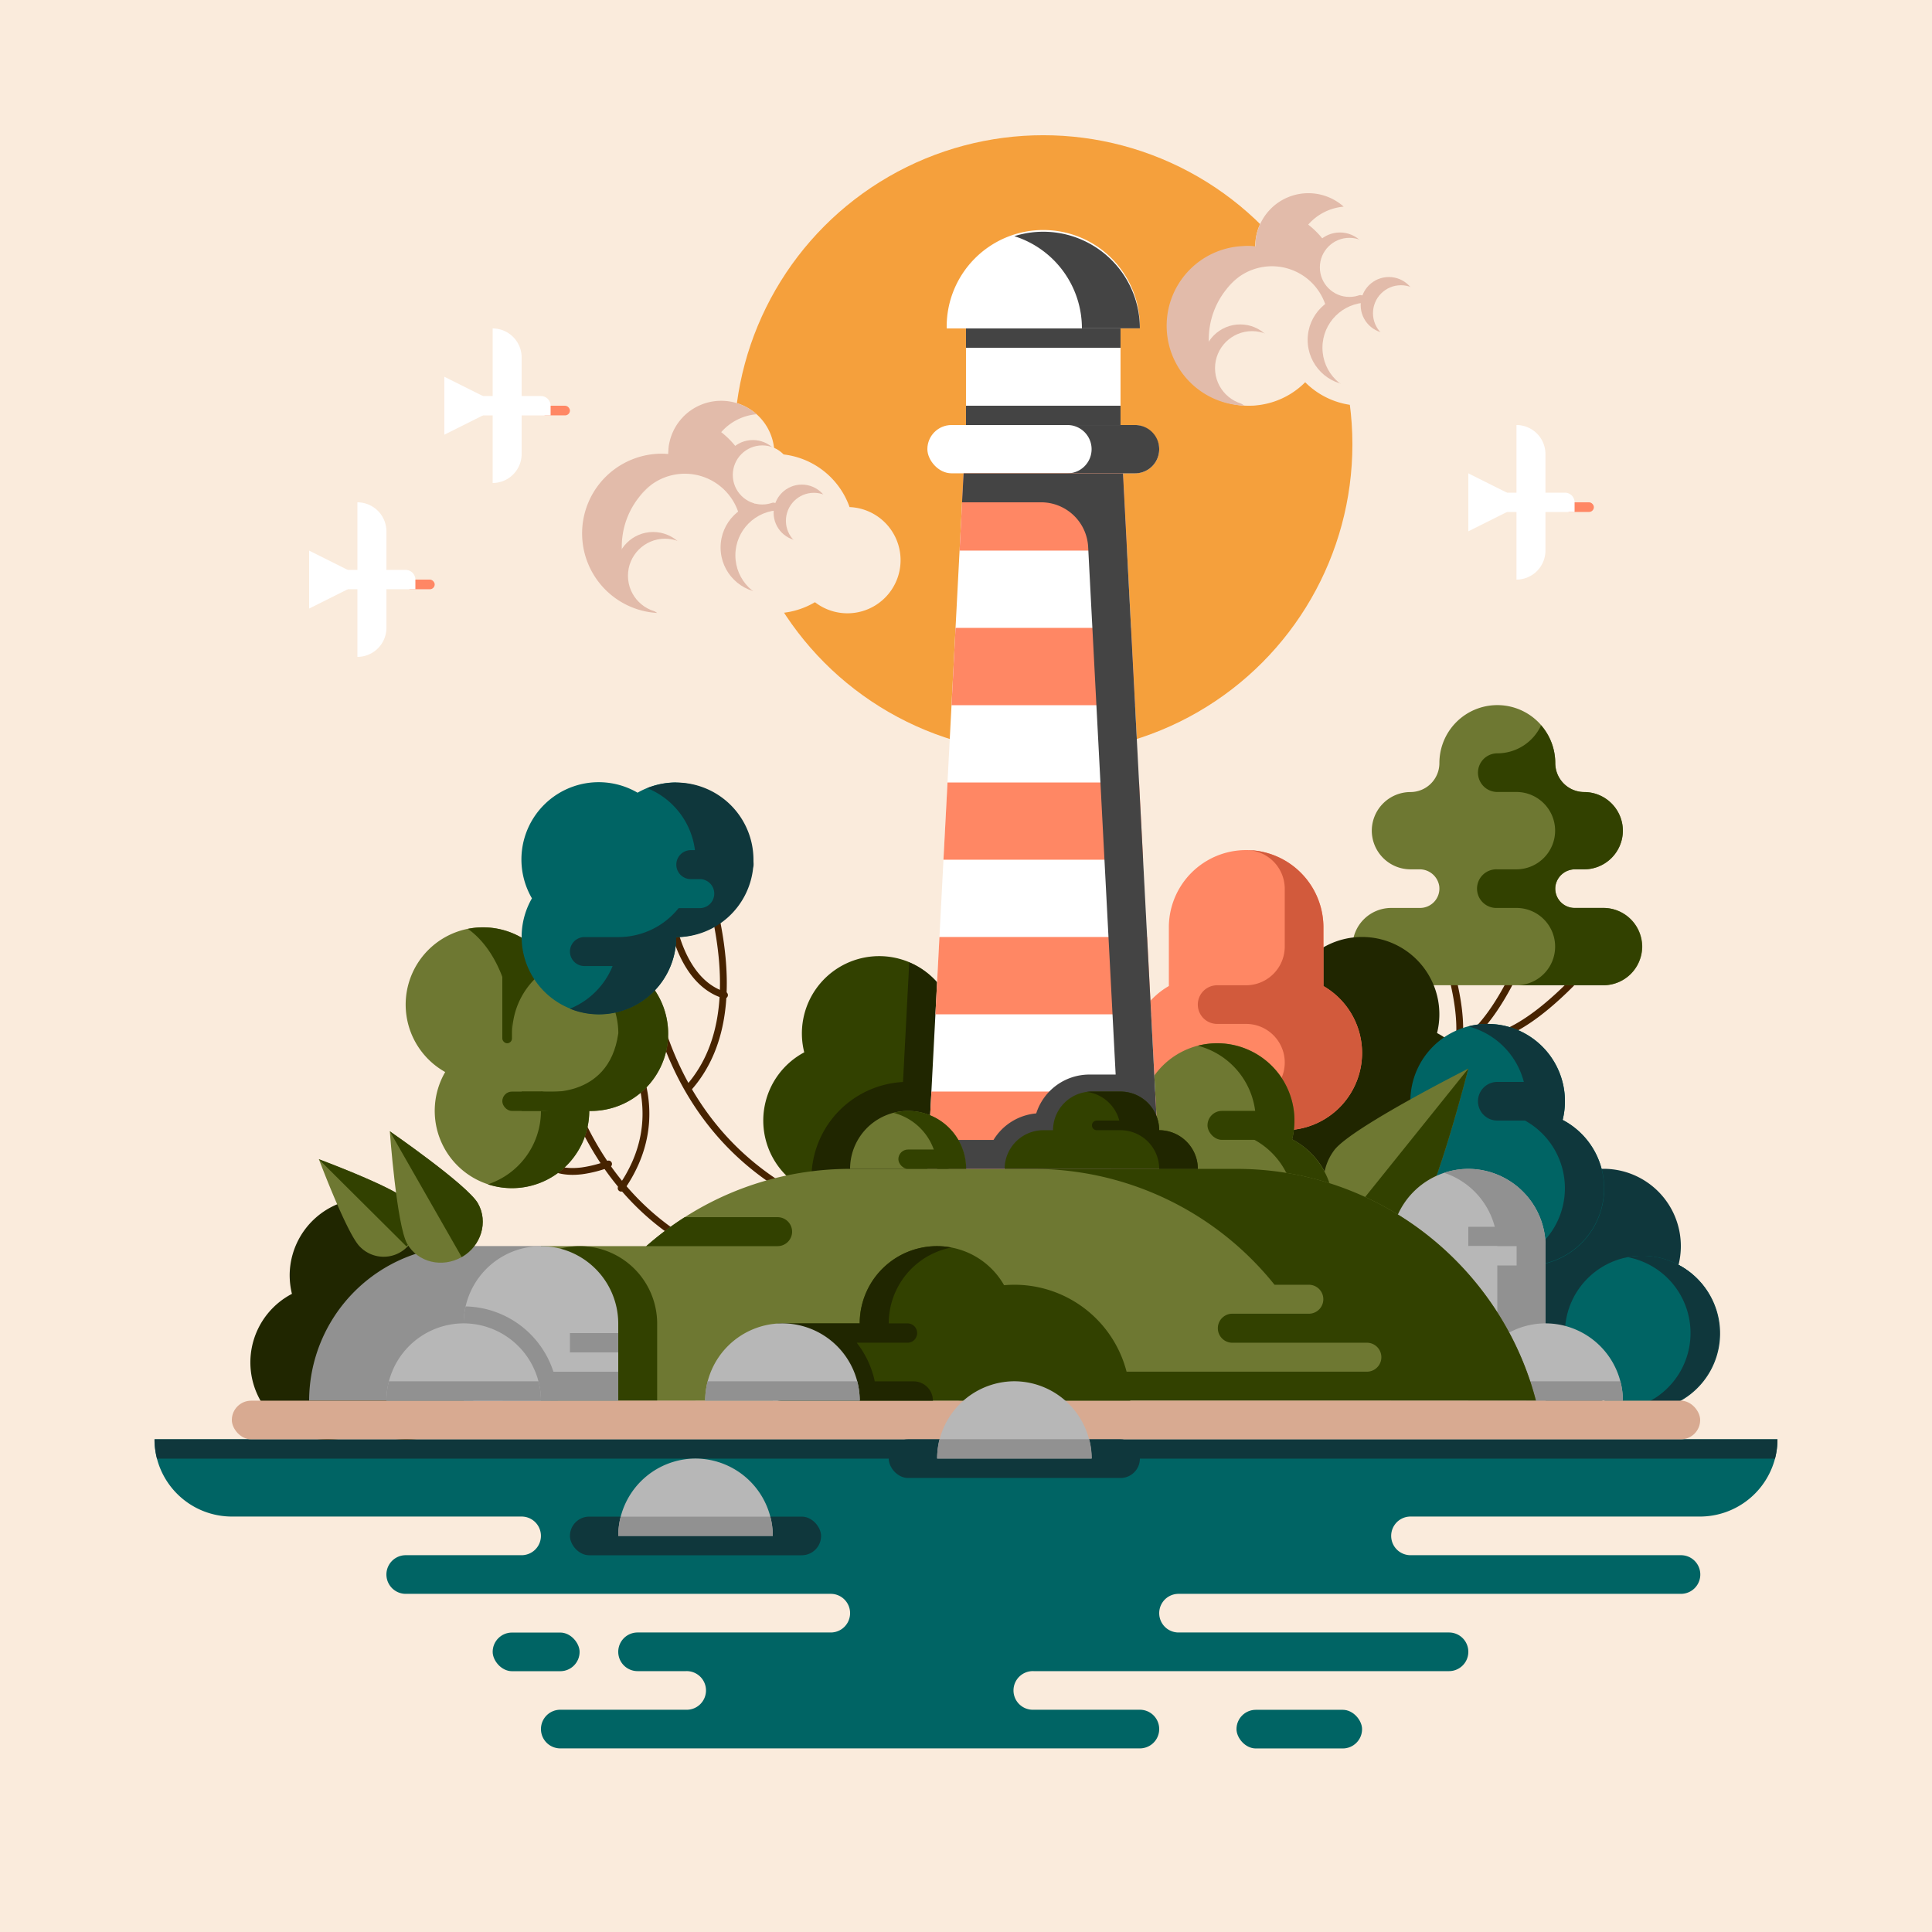 <svg xmlns="http://www.w3.org/2000/svg" viewBox="0 0 566.93 566.93"><defs><style>.cls-1{isolation:isolate;}.cls-2{fill:#faebdc;}.cls-3{fill:#324100;}.cls-4{fill:#202600;}.cls-5{fill:#006464;}.cls-6{fill:#0f373c;}.cls-7{fill:none;stroke:#472300;stroke-linecap:round;stroke-linejoin:round;stroke-width:2px;}.cls-8{fill:#6e7832;}.cls-9{fill:#f5a03c;}.cls-10{fill:#919191;}.cls-11{fill:#ff8764;}.cls-12{fill:#d25a3c;}.cls-13{fill:#b7b7b7;}.cls-14{fill:#fff;}.cls-15{fill:#444;mix-blend-mode:difference;}.cls-16{fill:#d8aa91;}.cls-17{fill:#e2bbaa;}</style></defs><g class="cls-1"><g id="Tlo"><rect class="cls-2" width="566.93" height="566.93"/></g><g id="Ilustracja"><path class="cls-3" d="M280,308.8a23.12,23.12,0,0,0,.67-5.49A22.68,22.68,0,1,0,236,308.8a22.68,22.68,0,0,0,10.66,42.7A22.44,22.44,0,0,0,258,348.45a22.68,22.68,0,1,0,22-39.65Z"/><path class="cls-4" d="M269.18,351.5h.26A22.68,22.68,0,0,0,280,308.81a23.14,23.14,0,0,0,.67-5.5,22.69,22.69,0,0,0-13.86-20.9l-3.56,68.26A22.59,22.59,0,0,0,269.18,351.5Z"/><path class="cls-4" d="M238.11,345.82a28.35,28.35,0,0,1,56.7,0Z"/><path class="cls-5" d="M521.58,422.35a22.53,22.53,0,0,1-.72,5.67c-.09.35-.19.69-.29,1a22.79,22.79,0,0,1-21.67,16h-85a5.67,5.67,0,1,0,0,11.34h79.37a5.67,5.67,0,0,1,0,11.34H345.83a5.67,5.67,0,1,0,0,11.34H425.2a5.67,5.67,0,1,1,0,11.34H303.31a5.67,5.67,0,1,0,0,11.33h31.18a5.67,5.67,0,1,1,0,11.34H164.41a5.67,5.67,0,0,1,0-11.34h36.85a5.67,5.67,0,1,0,0-11.33H187.09a5.67,5.67,0,0,1,0-11.34h56.69a5.67,5.67,0,0,0,0-11.34H119.06a5.67,5.67,0,0,1,0-11.34h34a5.67,5.67,0,0,0,0-11.34H68a22.75,22.75,0,0,1-21.66-16c-.1-.34-.2-.68-.29-1a22.53,22.53,0,0,1-.72-5.67Z"/><path class="cls-6" d="M521.58,422.35a22.53,22.53,0,0,1-.72,5.67H46.08a22.53,22.53,0,0,1-.72-5.67Z"/><path class="cls-7" d="M445.45,283.49c-6.23,13.33-14,24.18-23.38,25.38a13.54,13.54,0,0,1-2.54.08"/><path class="cls-7" d="M461.05,288.63c-10.38,10.44-21.41,18-30.6,16a14,14,0,0,1-2.42-.78"/><path class="cls-7" d="M424.67,281.21c4.26,14.09,5.69,27.39-.47,34.51a13.28,13.28,0,0,1-1.84,1.76"/><path class="cls-8" d="M470.55,266.43h-8.5a5.68,5.68,0,0,1-5.62-6.43,5.81,5.81,0,0,1,5.83-4.9h2.62a11.38,11.38,0,0,0,11.34-11.34h0a11.37,11.37,0,0,0-11.34-11.34h0a8.51,8.51,0,0,1-8.5-8.51,17,17,0,0,0-17-17h0a17,17,0,0,0-17,17,8.5,8.5,0,0,1-8.5,8.51h0a11.37,11.37,0,0,0-11.34,11.34h0a11.38,11.38,0,0,0,11.34,11.34h2.62a5.81,5.81,0,0,1,5.83,4.9,5.68,5.68,0,0,1-5.62,6.43h-8.5a11.38,11.38,0,0,0-11.34,11.34h0a11.37,11.37,0,0,0,11.34,11.34h62.36a11.37,11.37,0,0,0,11.34-11.34h0A11.38,11.38,0,0,0,470.55,266.43Z"/><path class="cls-3" d="M448.61,209.69a6.18,6.18,0,0,1,.53.36A6.18,6.18,0,0,0,448.61,209.69Z"/><path class="cls-3" d="M449.94,210.65c.21.16.4.33.6.5C450.34,211,450.15,210.81,449.94,210.65Z"/><path class="cls-3" d="M451.83,212.41c-.21-.23-.42-.45-.64-.66C451.41,212,451.62,212.18,451.83,212.41Z"/><path class="cls-3" d="M445.78,208.2l.29.12Z"/><path class="cls-3" d="M447.21,208.87l.44.23Z"/><path class="cls-3" d="M470.55,266.43h-8.5a5.68,5.68,0,0,1-5.62-6.43,5.81,5.81,0,0,1,5.83-4.9h2.62a11.38,11.38,0,0,0,11.34-11.34h0a11.37,11.37,0,0,0-11.34-11.34,8.51,8.51,0,0,1-8.5-8.51,16.86,16.86,0,0,0-4.16-11.07,14.16,14.16,0,0,1-12.85,8.22v0a5.67,5.67,0,0,0,0,11.34H445a11.37,11.37,0,0,1,11.34,11.34h0A11.38,11.38,0,0,1,445,255.1h-5.67a5.67,5.67,0,1,0,0,11.33H445a11.34,11.34,0,0,1,0,22.68h25.51a11.37,11.37,0,0,0,11.34-11.34h0A11.38,11.38,0,0,0,470.55,266.43Z"/><path class="cls-3" d="M444.36,207.68l.07,0Z"/><path class="cls-7" d="M188.87,267.91c0,10.41,1.37,47.21,29.69,72.21a81.45,81.45,0,0,0,10.22,7.67"/><path class="cls-4" d="M421.69,303.14a22.68,22.68,0,1,0-44,0,22.68,22.68,0,1,0,22,39.65,22.68,22.68,0,1,0,22-39.65Z"/><path class="cls-4" d="M129.72,379.67A22.68,22.68,0,1,0,85,374.17a23.14,23.14,0,0,0,.67,5.5,22.68,22.68,0,1,0,22,39.65,22.68,22.68,0,1,0,22-39.65Z"/><path class="cls-7" d="M186.45,311.81c2.88,7.05,5.22,17.62,0,29.48a43.4,43.4,0,0,1-4.18,7.37"/><path class="cls-7" d="M154.27,331.65c1.49,6.3,5.43,13.36,16.58,11.91a36.2,36.2,0,0,0,7.73-2"/><path class="cls-7" d="M164.41,312.42c3.47,12.57,11.15,32.09,29.07,46.33a75.17,75.17,0,0,0,10.38,6.92"/><path class="cls-8" d="M172.91,280.63a22.49,22.49,0,0,0-11.4,3.08,22.68,22.68,0,1,0-30.87,30.87A22.67,22.67,0,1,0,172.91,326a22.68,22.68,0,1,0,0-45.35Z"/><path class="cls-3" d="M172.91,280.63a22.62,22.62,0,0,0-7.07,1.14,22.67,22.67,0,0,1-7.1,44.21,22.7,22.7,0,0,1-15.59,21.55A22.69,22.69,0,0,0,172.91,326a22.68,22.68,0,1,0,0-45.35Z"/><polygon class="cls-3" points="153.07 325.98 172.91 325.98 175.75 320.31 153.07 320.31 153.07 325.98"/><rect class="cls-3" x="147.4" y="320.32" width="14.17" height="5.67" rx="2.83"/><path class="cls-3" d="M161.57,283.71a22.64,22.64,0,0,0-11.27,19.6c0-13.57-5.29-25.28-13-30.74a22.67,22.67,0,0,1,24.22,11.14Z"/><rect class="cls-3" x="147.4" y="280.63" width="2.83" height="25.51" rx="1.42"/><path class="cls-3" d="M158.74,320.32s19.84,2.83,22.68-17h2.83v14.17l-11.34,5.67-8.5,2.83Z"/><path class="cls-7" d="M198.43,275c1.07,3.44,4,11.55,10.63,15.46A15.1,15.1,0,0,0,212.6,292"/><path class="cls-7" d="M210.1,269.29c3.5,16.76,3.48,33.9-5.39,46.59a34,34,0,0,1-2.6,3.3"/><path class="cls-6" d="M492.55,371.17a22.68,22.68,0,1,0-44,0,22.68,22.68,0,1,0,22,39.65,22.68,22.68,0,1,0,22-39.65Z"/><circle class="cls-5" cx="481.89" cy="391.18" r="22.68"/><path class="cls-6" d="M481.89,368.5a22.94,22.94,0,0,0-4.25.41,22.67,22.67,0,0,1,0,44.54,22.11,22.11,0,0,0,4.25.41,22.68,22.68,0,1,0,0-45.36Z"/><path class="cls-5" d="M458.54,328.65a22.68,22.68,0,1,0-44,0,22.68,22.68,0,1,0,22,39.65,22.68,22.68,0,1,0,22-39.65Z"/><path class="cls-6" d="M458.54,328.65a22.68,22.68,0,0,0-27.67-27.46,22.72,22.72,0,0,1,16.29,16.29h-7.79a5.67,5.67,0,1,0,0,11.34h8.13a22.68,22.68,0,0,1-5.27,41.8,22.67,22.67,0,0,0,16.31-42Z"/><path class="cls-8" d="M416.08,357a15.68,15.68,0,0,1-24.44-19.64c5.43-6.75,39.23-23.79,39.23-23.79S421.51,350.23,416.08,357Z"/><path class="cls-3" d="M416.08,357c5.43-6.75,14.79-43.43,14.79-43.43l-36.82,45.83A15.67,15.67,0,0,0,416.08,357Z"/><circle class="cls-9" cx="306.14" cy="130.39" r="90.71"/><path class="cls-8" d="M119.23,352.07a9.68,9.68,0,1,1-13.65,13.72c-3.79-3.77-12-25.63-12-25.63S115.44,348.3,119.23,352.07Z"/><path class="cls-3" d="M119.23,352.07c-3.79-3.77-25.69-11.91-25.69-11.91l25.73,25.59A9.67,9.67,0,0,0,119.23,352.07Z"/><path class="cls-10" d="M204.09,411H90.71a45.49,45.49,0,0,1,45.35-45.35h22.68A45.48,45.48,0,0,1,204.09,411h0"/><path class="cls-11" d="M399.69,309a22.67,22.67,0,0,0-11.34-19.64V272.13a22.68,22.68,0,1,0-45.36,0v17.21a22.67,22.67,0,0,0,11.34,42.31H377A22.68,22.68,0,0,0,399.69,309Z"/><path class="cls-12" d="M388.35,289.34V272.13a22.68,22.68,0,0,0-22.68-22.68A11.37,11.37,0,0,1,377,260.79v17a11.37,11.37,0,0,1-11.34,11.33h-8.5a5.67,5.67,0,0,0,0,11.34h8.5a11.34,11.34,0,0,1,0,22.68h-1.42a4.25,4.25,0,0,0,0,8.5H377a22.67,22.67,0,0,0,11.34-42.31Z"/><path class="cls-8" d="M379.17,334.32a22.68,22.68,0,1,0-44,0,22.68,22.68,0,1,0,22,39.65,22.68,22.68,0,1,0,22-39.65Z"/><path class="cls-3" d="M379.17,334.32a22.68,22.68,0,0,0-27.67-27.46,22.71,22.71,0,0,1,16.33,27.46,22.68,22.68,0,0,1-5,42,22.67,22.67,0,0,0,16.31-42Z"/><rect class="cls-3" x="354.33" y="325.98" width="22.68" height="8.5" rx="4.25"/><path class="cls-13" d="M408.19,411V365.67A22.75,22.75,0,0,1,430.87,343h0a22.74,22.74,0,0,1,22.67,22.68V411Z"/><path class="cls-10" d="M430.87,343a22.46,22.46,0,0,0-7.09,1.15,22.76,22.76,0,0,1,15.59,21.53V411h14.17V365.67A22.74,22.74,0,0,0,430.87,343Z"/><rect class="cls-10" x="430.87" y="360" width="14.17" height="5.67"/><rect class="cls-13" x="430.87" y="365.67" width="14.17" height="5.67"/><path class="cls-13" d="M430.87,411h0a22.73,22.73,0,0,1,22.67-22.67h0A22.74,22.74,0,0,1,476.22,411H430.87Z"/><path class="cls-10" d="M430.87,411h45.35a22.65,22.65,0,0,0-.72-5.67H431.59A22.65,22.65,0,0,0,430.87,411Z"/><rect class="cls-8" x="158.74" y="365.67" width="68.03" height="45.35"/><path class="cls-8" d="M450.7,411h-289a91.57,91.57,0,0,1,39.28-53.85A89.88,89.88,0,0,1,249.47,343H362.88C405,343,440.57,372,450.7,411Z"/><polygon class="cls-14" points="329.53 138.9 282.76 138.9 272.13 342.99 340.16 342.99 329.53 138.9"/><rect class="cls-14" x="272.13" y="124.72" width="68.03" height="14.17" rx="7.09"/><path class="cls-15" d="M333.07,124.72H313.23a7.09,7.09,0,0,1,0,14.18h19.84a7.09,7.09,0,1,0,0-14.18Z"/><polygon class="cls-11" points="330.71 161.57 281.58 161.57 282.76 138.9 329.53 138.9 330.71 161.57"/><polygon class="cls-11" points="333.07 206.93 279.22 206.93 280.4 184.25 331.89 184.25 333.07 206.93"/><polygon class="cls-11" points="335.44 252.28 276.85 252.28 278.04 229.61 334.25 229.61 335.44 252.28"/><polygon class="cls-11" points="337.8 297.64 274.49 297.64 275.67 274.96 336.62 274.96 337.8 297.64"/><polygon class="cls-11" points="340.16 342.99 272.13 342.99 273.31 320.31 338.98 320.31 340.16 342.99"/><path class="cls-3" d="M362.89,343H303.36A90.65,90.65,0,0,1,374,377h10.07a4.25,4.25,0,1,1,0,8.5H361.42a4.26,4.26,0,0,0,0,8.51H401.1a4.25,4.25,0,0,1,0,8.5h-119a4.25,4.25,0,1,0,0,8.5H450.71C440.57,372,405,343,362.89,343Z"/><path class="cls-3" d="M232.44,361.42a4.27,4.27,0,0,1-4.26,4.25H189.64a90.83,90.83,0,0,1,11.29-8.5h27.25A4.27,4.27,0,0,1,232.44,361.42Z"/><path class="cls-3" d="M170.08,365.67h0a22.76,22.76,0,0,0-22.35,18.89v0c-.06.38-.11.76-.16,1.15,0,0,0,.07,0,.11,0,.35-.07.71-.09,1.06a1.5,1.5,0,0,0,0,.2c0,.42,0,.83,0,1.25V411h45.36V388.35A22.75,22.75,0,0,0,170.08,365.67Z"/><rect class="cls-14" x="283.46" y="96.38" width="45.35" height="28.35"/><path class="cls-14" d="M277.8,96.38a28.35,28.35,0,1,1,56.69,0Z"/><path class="cls-15" d="M306.14,68a28.4,28.4,0,0,0-8.5,1.3,28.36,28.36,0,0,1,19.84,27.05h17A28.35,28.35,0,0,0,306.14,68Z"/><rect class="cls-15" x="283.46" y="96.38" width="45.35" height="5.67"/><path class="cls-8" d="M140.24,353.1c3.1,5.44,1,12.5-4.76,15.78s-12.91,1.53-16-3.91-5.09-33-5.09-33S137.13,347.66,140.24,353.1Z"/><path class="cls-3" d="M140.24,353.1c-3.11-5.44-25.86-21.14-25.86-21.14l21.1,36.92C141.21,365.6,143.34,358.54,140.24,353.1Z"/><path class="cls-15" d="M340.16,343l-1.23-23.6h0l-9.4-180.49H282.76l-.45,8.49h23.21a13.81,13.81,0,0,1,13.79,13.1l8.07,154.82h-7.73a16.38,16.38,0,0,0-15.58,11.4,16.35,16.35,0,0,0-12.53,7.78h-19l-.44,8.5h68Z"/><rect class="cls-16" x="68.03" y="411.02" width="430.87" height="11.34" rx="5.67"/><path class="cls-3" d="M340.16,331.65h0a11.38,11.38,0,0,0-11.34-11.34h-8.51A11.37,11.37,0,0,0,309,331.65h-2.84A11.38,11.38,0,0,0,294.8,343h56.7A11.38,11.38,0,0,0,340.16,331.65Z"/><path class="cls-3" d="M297.64,377c-1,0-2,.05-3,.13a22.68,22.68,0,0,0-42.39,11.21H229.61a11.37,11.37,0,0,0-11.34,11.34h0A11.37,11.37,0,0,0,229.61,411H331.66A34,34,0,0,0,297.64,377Z"/><path class="cls-5" d="M198.43,229.61a22.54,22.54,0,0,0-11.34,3,22.67,22.67,0,0,0-31,31A22.68,22.68,0,1,0,198.43,275a22.68,22.68,0,0,0,0-45.35Z"/><path class="cls-6" d="M221.1,252.28a22.68,22.68,0,0,0-31.17-21,22.68,22.68,0,0,1,14,18.19h-1.22a4.25,4.25,0,0,0,0,8.5h2.83a4.26,4.26,0,0,1,0,8.51h-6.4a22.63,22.63,0,0,1-17.69,8.5H171.5a4.25,4.25,0,1,0,0,8.5h8.26A22.7,22.7,0,0,1,167.24,296a22.67,22.67,0,0,0,31.19-21A22.67,22.67,0,0,0,221,254.69a4.07,4.07,0,0,0,.13-1,2.4,2.4,0,0,0,0-.28Q221.1,252.85,221.1,252.28Z"/><rect class="cls-11" x="158.74" y="119.06" width="8.5" height="2.83" rx="1.42"/><path class="cls-14" d="M144.57,96.38v22.68h8.5V104.88A8.52,8.52,0,0,0,144.57,96.38Z"/><path class="cls-14" d="M144.57,141.73V119.06h8.5v14.17A8.52,8.52,0,0,1,144.57,141.73Z"/><path class="cls-14" d="M158.74,116.22H136.06a2.84,2.84,0,0,0,0,5.67h25.51v-2.83A2.84,2.84,0,0,0,158.74,116.22Z"/><polygon class="cls-14" points="141.73 116.22 130.39 110.55 130.39 127.56 141.73 121.89 141.73 116.22"/><rect class="cls-11" x="119.06" y="170.08" width="8.5" height="2.83" rx="1.42"/><path class="cls-14" d="M104.88,147.4v22.68h8.51V155.91A8.54,8.54,0,0,0,104.88,147.4Z"/><path class="cls-14" d="M104.88,192.76V170.08h8.51v14.17A8.54,8.54,0,0,1,104.88,192.76Z"/><path class="cls-14" d="M119.06,167.24H96.38a2.84,2.84,0,1,0,0,5.67h25.51v-2.83A2.85,2.85,0,0,0,119.06,167.24Z"/><polygon class="cls-14" points="102.05 167.24 90.71 161.57 90.71 178.58 102.05 172.91 102.05 167.24"/><rect class="cls-11" x="459.21" y="147.4" width="8.5" height="2.83" rx="1.42"/><path class="cls-14" d="M445,124.72V147.4h8.5V133.23A8.53,8.53,0,0,0,445,124.72Z"/><path class="cls-14" d="M445,170.08V147.4h8.5v14.17A8.53,8.53,0,0,1,445,170.08Z"/><path class="cls-14" d="M459.21,144.57H436.54a2.84,2.84,0,1,0,0,5.67h25.51V147.4A2.84,2.84,0,0,0,459.21,144.57Z"/><polygon class="cls-14" points="442.2 144.57 430.87 138.9 430.87 155.91 442.2 150.24 442.2 144.57"/><rect class="cls-15" x="283.46" y="119.06" width="45.35" height="5.67"/><rect class="cls-6" x="260.79" y="422.36" width="73.7" height="11.34" rx="5.67"/><path class="cls-13" d="M275,428h0a22.75,22.75,0,0,1,22.68-22.68h0A22.74,22.74,0,0,1,320.31,428H275Z"/><path class="cls-10" d="M275,428h45.36a22.65,22.65,0,0,0-.73-5.67H275.68A22.65,22.65,0,0,0,275,428Z"/><rect class="cls-6" x="167.24" y="445.04" width="73.7" height="11.34" rx="5.67"/><path class="cls-13" d="M181.42,450.71h0A22.74,22.74,0,0,1,204.09,428h0a22.75,22.75,0,0,1,22.68,22.68H181.42Z"/><path class="cls-10" d="M181.42,450.71h45.35a22.53,22.53,0,0,0-.72-5.67H182.14A22.53,22.53,0,0,0,181.42,450.71Z"/><path class="cls-13" d="M136.06,411V388.35a22.75,22.75,0,0,1,22.68-22.68h0a22.75,22.75,0,0,1,22.68,22.68V411Z"/><path class="cls-10" d="M136.63,383.36a22.19,22.19,0,0,0-.57,5V411h27.68A27.7,27.7,0,0,0,136.63,383.36Z"/><rect class="cls-10" x="158.74" y="402.52" width="22.68" height="8.5"/><rect class="cls-10" x="167.24" y="391.18" width="14.17" height="5.67"/><path class="cls-13" d="M113.39,411h0a22.73,22.73,0,0,1,22.67-22.67h0A22.74,22.74,0,0,1,158.74,411H113.39Z"/><path class="cls-10" d="M113.39,411h45.35a22.65,22.65,0,0,0-.72-5.67H114.11A22.65,22.65,0,0,0,113.39,411Z"/><path class="cls-4" d="M268.09,405.35H256.68c-.08-.42-.17-.84-.28-1.26a27.81,27.81,0,0,0-5-10.08h15.06a2.84,2.84,0,0,0,0-5.67h-5.67a22.69,22.69,0,0,1,18.41-22.27,22.67,22.67,0,0,0-26.91,22.27H229.61a11.34,11.34,0,0,0,0,22.68h44.15A5.68,5.68,0,0,0,268.09,405.35Z"/><path class="cls-13" d="M206.93,411h0a22.74,22.74,0,0,1,22.68-22.67h0A22.73,22.73,0,0,1,252.28,411H206.93Z"/><path class="cls-10" d="M206.93,411h45.35a22.65,22.65,0,0,0-.72-5.67H207.65A22.65,22.65,0,0,0,206.93,411Z"/><path class="cls-4" d="M340.16,331.65a11.37,11.37,0,0,0-11.34-11.34h-8.51a10.88,10.88,0,0,0-1.41.1,11.39,11.39,0,0,1,9.55,8.41h-6.72a1.42,1.42,0,0,0,0,2.83h7.09A11.37,11.37,0,0,1,340.16,343H351.5A11.38,11.38,0,0,0,340.16,331.65Z"/><path class="cls-2" d="M249.3,148.8a23.39,23.39,0,0,0-22.06-15.6,15.59,15.59,0,0,0-31.18,0v.08c-.64-.05-1.29-.08-1.95-.08a23.39,23.39,0,1,0,16.57,39.89,23.36,23.36,0,0,0,28.46,3.62A15.59,15.59,0,1,0,249.3,148.8Z"/><path class="cls-17" d="M191.2,142.21a23.78,23.78,0,0,0-3.68,3.69A16.11,16.11,0,0,1,191.2,142.21Z"/><path class="cls-17" d="M211.61,126.84A15.52,15.52,0,0,1,222,121.56a15.58,15.58,0,0,0-21.17.4h0l-.05.05c-.17.16-.33.33-.48.5s-.34.36-.5.55l0,0-.47.58a13.41,13.41,0,0,0-1.2,1.8,13,13,0,0,0-.77,1.54c-.11.23-.2.46-.29.7-.18.48-.34,1-.48,1.5,0,.17-.09.34-.12.52-.08.33-.15.68-.2,1a3.18,3.18,0,0,0-.06.43c0,.13,0,.27-.05.41,0,.53-.08,1.06-.08,1.59v.09h0c-.64-.05-1.29-.09-1.95-.09a23.39,23.39,0,0,0-1.29,46.74,23.39,23.39,0,0,1-5.3-34,16.11,16.11,0,0,1,3.68-3.69,16.55,16.55,0,0,1,25.5,8.33,23,23,0,0,1,.79,5.48v.56a23,23,0,0,1-.42,4.42,25.35,25.35,0,0,0-5.46-34.16Z"/><circle class="cls-17" cx="224.79" cy="160.65" r="13.34"/><circle class="cls-2" cx="229.04" cy="162.96" r="13.25"/><circle class="cls-17" cx="220.92" cy="137.86" r="8.73"/><circle class="cls-2" cx="223.7" cy="139.37" r="8.67"/><circle class="cls-17" cx="191.66" cy="167.06" r="10.95"/><circle class="cls-2" cx="195.14" cy="168.95" r="10.87"/><circle class="cls-17" cx="235.28" cy="150.47" r="8.27"/><circle class="cls-2" cx="238.83" cy="152.82" r="8.21"/><path class="cls-2" d="M421.57,87.89a23.4,23.4,0,0,0-22.06-15.61,15.59,15.59,0,1,0-31.18,0v.09q-1-.09-1.95-.09A23.39,23.39,0,1,0,383,112.17a23.38,23.38,0,0,0,28.47,3.62,15.58,15.58,0,1,0,10.15-27.9Z"/><path class="cls-17" d="M363.48,81.29A23.41,23.41,0,0,0,359.79,85,16.15,16.15,0,0,1,363.48,81.29Z"/><path class="cls-17" d="M383.88,65.92a15.6,15.6,0,0,1,10.42-5.28,15.6,15.6,0,0,0-21.18.4h0l-.05.06c-.17.16-.33.32-.48.49s-.34.36-.5.55l0,0c-.16.18-.32.38-.47.58a13.74,13.74,0,0,0-1.2,1.8,12.16,12.16,0,0,0-.77,1.53,6.81,6.81,0,0,0-.28.7,15.46,15.46,0,0,0-.49,1.5l-.12.52c-.08.34-.15.68-.2,1a3.32,3.32,0,0,0-.06.44c0,.13,0,.26,0,.4-.05.53-.08,1.06-.08,1.6,0,0,0,0,0,.08h0c-.65-.06-1.3-.09-2-.09A23.38,23.38,0,0,0,365.09,119a23.39,23.39,0,0,1-5.3-34,16.15,16.15,0,0,1,3.69-3.69A16.56,16.56,0,0,1,389,89.62a23.17,23.17,0,0,1,.79,5.49c0,.18,0,.37,0,.56a23.72,23.72,0,0,1-.42,4.41,25.37,25.37,0,0,0-5.47-34.16Z"/><circle class="cls-17" cx="397.06" cy="99.74" r="13.34"/><circle class="cls-2" cx="401.31" cy="102.04" r="13.25"/><circle class="cls-17" cx="393.19" cy="76.95" r="8.73"/><circle class="cls-2" cx="395.97" cy="78.46" r="8.67"/><circle class="cls-17" cx="363.93" cy="106.15" r="10.95"/><circle class="cls-2" cx="367.41" cy="108.04" r="10.87"/><circle class="cls-17" cx="407.55" cy="89.56" r="8.27"/><circle class="cls-2" cx="411.1" cy="91.91" r="8.21"/><path class="cls-8" d="M249.45,343a17,17,0,0,1,34,0Z"/><path class="cls-3" d="M266.46,326a17,17,0,0,0-4.25.56A17,17,0,0,1,275,343h8.51A17,17,0,0,0,266.46,326Z"/><rect class="cls-3" x="263.62" y="337.32" width="17.01" height="5.67" rx="2.83"/><rect class="cls-5" x="362.84" y="501.73" width="36.85" height="11.34" rx="5.67"/><rect class="cls-5" x="144.57" y="479.06" width="25.51" height="11.34" rx="5.67"/></g></g></svg>